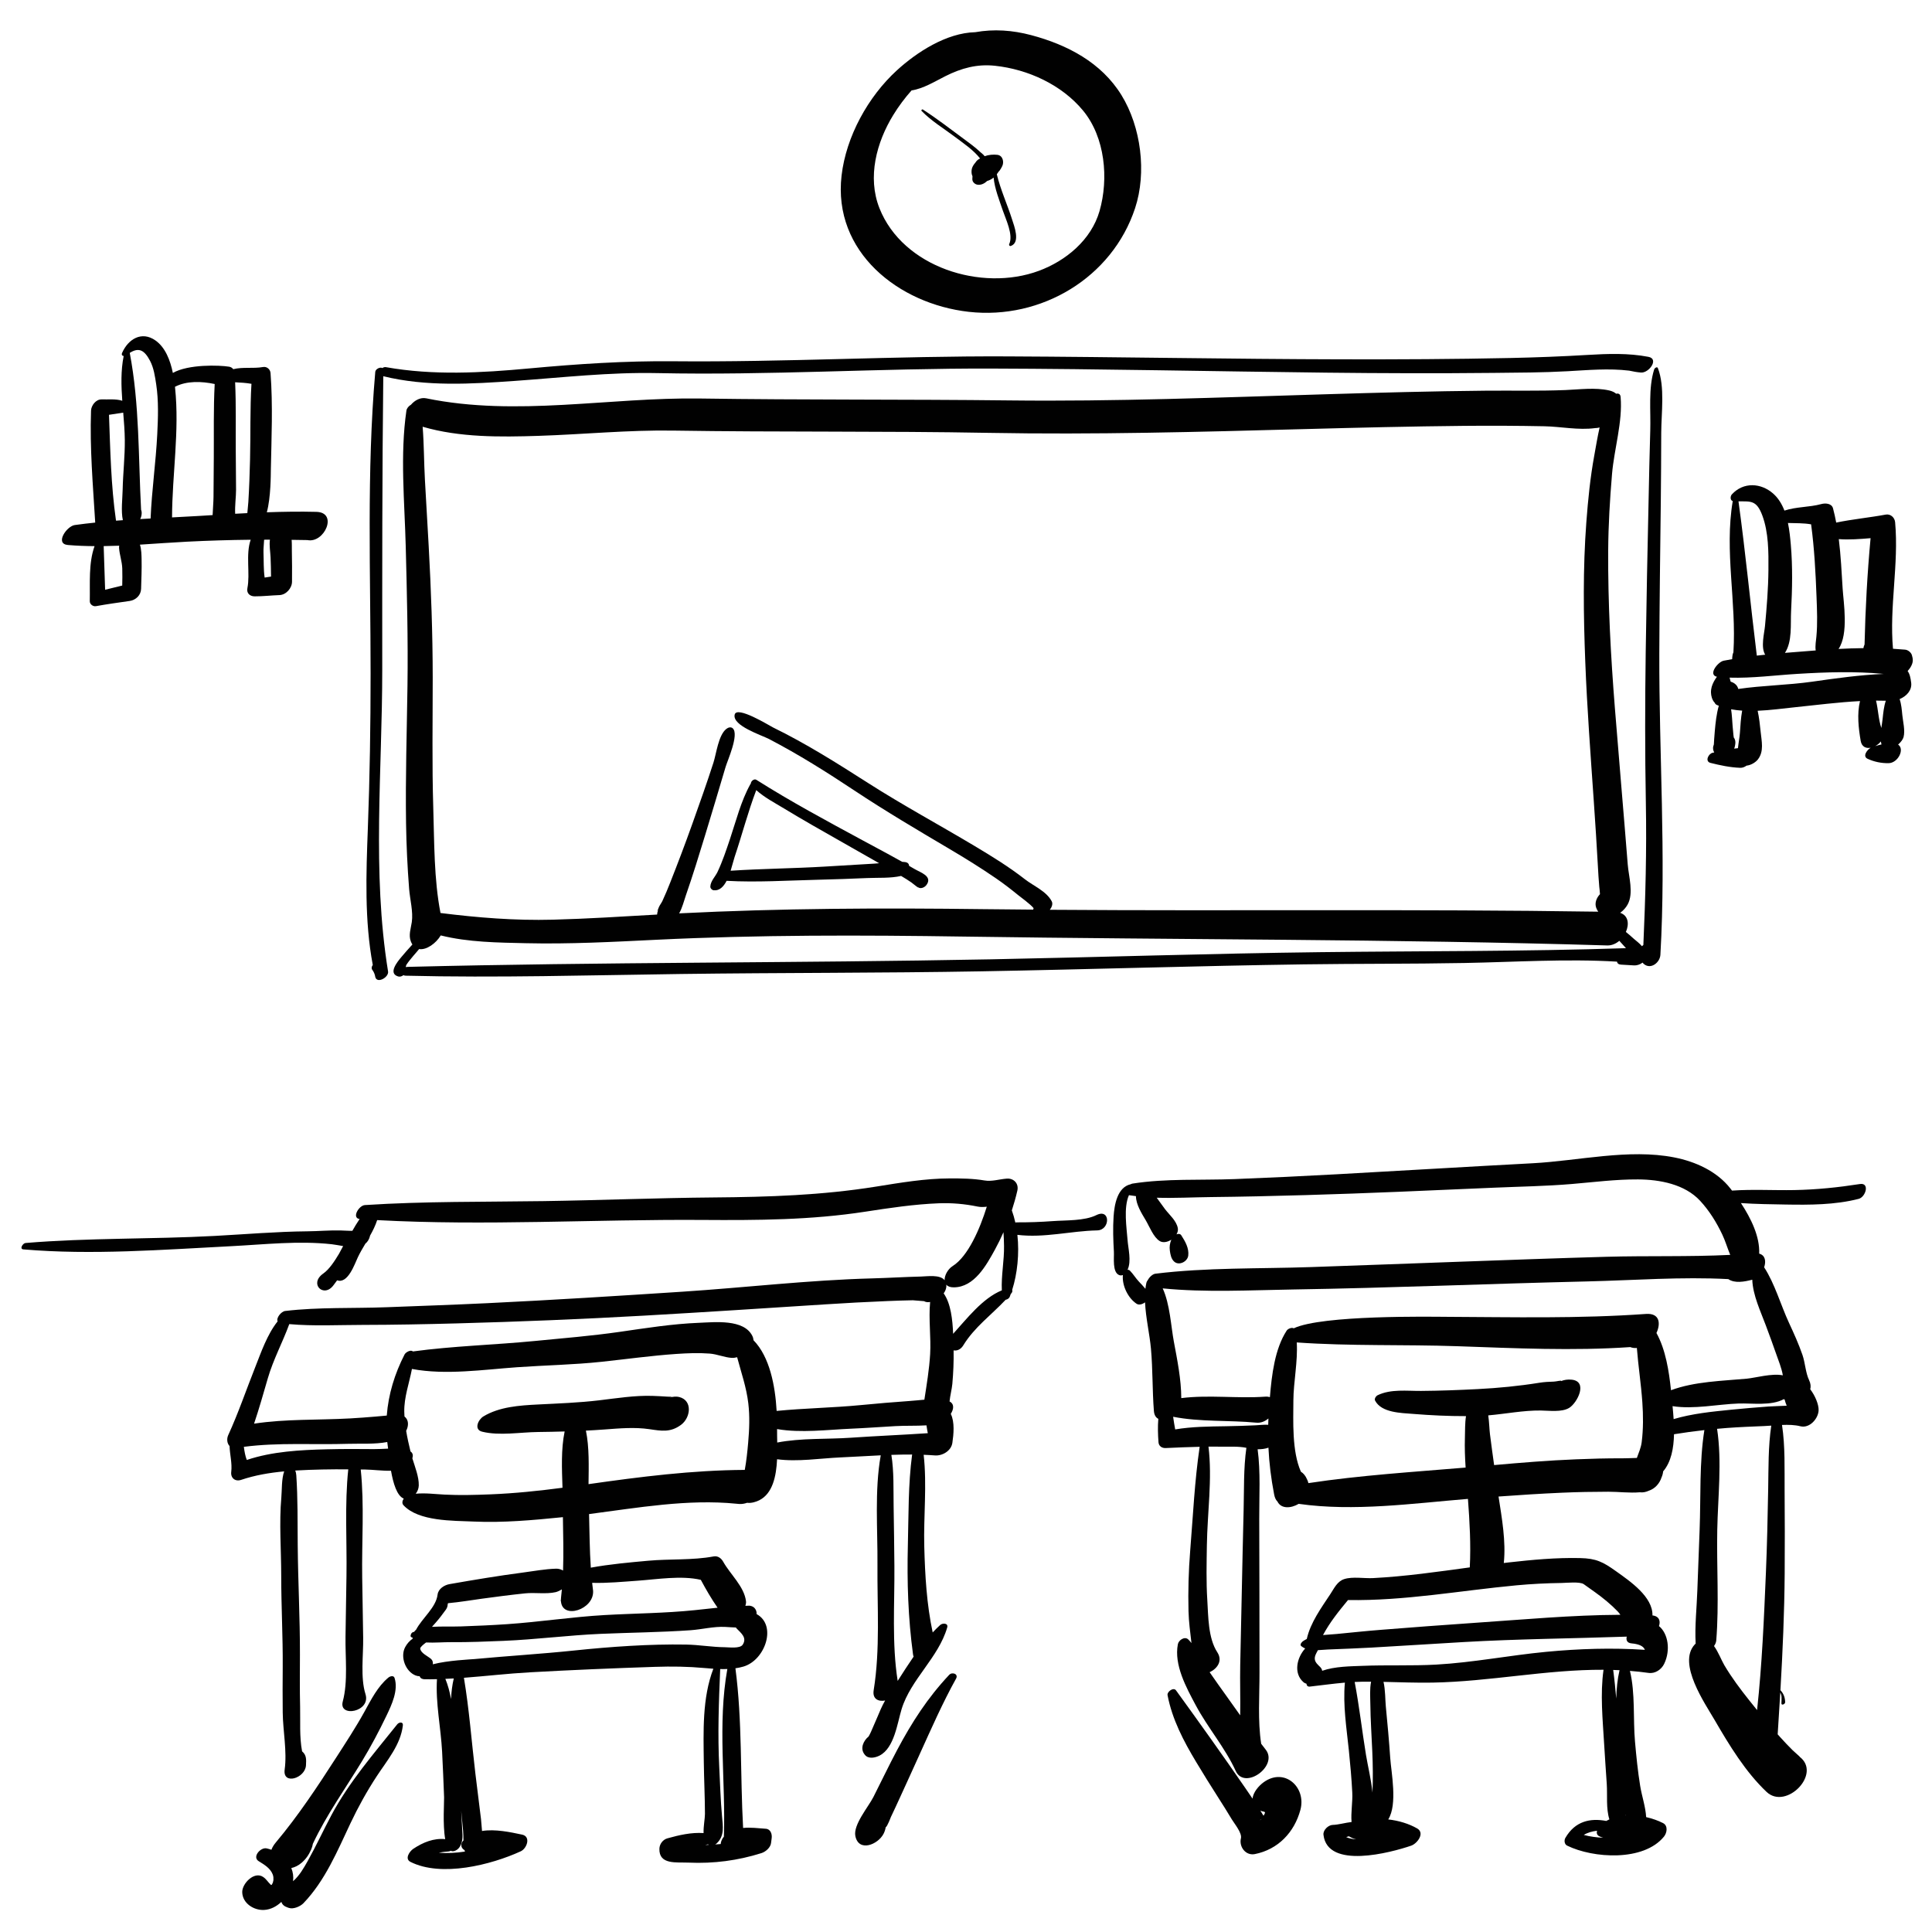 <?xml version="1.0" encoding="utf-8"?>
<!-- Generator: Adobe Illustrator 17.0.0, SVG Export Plug-In . SVG Version: 6.00 Build 0)  -->
<!DOCTYPE svg PUBLIC "-//W3C//DTD SVG 1.0//EN" "http://www.w3.org/TR/2001/REC-SVG-20010904/DTD/svg10.dtd">
<svg version="1.0" id="Layer_1" xmlns="http://www.w3.org/2000/svg" xmlns:xlink="http://www.w3.org/1999/xlink" x="0px" y="0px"
	 width="566.93px" height="566.93px" viewBox="0 0 566.93 566.93" enable-background="new 0 0 566.93 566.93" xml:space="preserve">
<path fill="#010101" d="M117.742,280.879c-1.117,1.339-3.955,4.758-0.897,5.655c0.522,0.153,1.084-0.031,1.541-0.384
	c0.158,0.092,0.361,0.153,0.629,0.159c26.912,0.658,53.854-0.141,80.766-0.5c29.424-0.393,58.852-0.26,88.273-0.784
	c31.516-0.562,63.021-1.595,94.539-2.042c15.697-0.222,31.396-0.11,47.092-0.4c14.838-0.274,29.94-1.284,44.803-0.398
	c0.082,0.475,0.426,0.827,1.173,0.876c1.299,0.084,2.594,0.168,3.893,0.229c0.787,0.038,1.733-0.27,2.442-0.824
	c0.126,0.164,0.269,0.32,0.449,0.464c2.023,1.614,4.654-0.498,4.783-2.748c1.684-29.393-0.412-58.997-0.316-88.427
	c0.049-14.824,0.258-29.646,0.436-44.469c0.082-6.772,0.102-13.545,0.127-20.318c0.021-5.81,1.127-13.441-0.973-18.928
	c-0.23-0.604-0.982-0.01-1.096,0.353c-1.76,5.571-0.965,12.176-1.152,17.965c-0.219,6.781-0.336,13.568-0.486,20.351
	c-0.332,14.842-0.635,29.686-0.846,44.53c-0.209,14.773-0.236,29.55,0.039,44.323c0.26,14.02-0.112,27.778-0.729,41.727
	c-0.148,0.112-0.287,0.236-0.419,0.367c-0.71-0.875-1.796-1.651-2.375-2.171c-0.732-0.657-1.51-1.364-2.335-2.012
	c1.008-2.258,0.757-4.796-1.671-5.614c0.893-0.651,1.673-1.498,2.189-2.444c1.826-3.351,0.311-8.116,0.023-11.757
	c-1.205-15.271-2.549-30.531-3.764-45.802c-1.225-15.405-2.059-30.833-1.969-46.291c0.043-7.506,0.496-14.976,1.123-22.453
	c0.611-7.278,3.15-15.359,2.523-22.609c-0.08-0.924-0.663-1.12-1.305-0.969c-0.502-0.432-1.183-0.767-2.075-0.966
	c-4.148-0.921-8.607-0.279-12.814-0.112c-7.826,0.312-15.699,0.119-23.531,0.19c-15.686,0.143-31.369,0.581-47.047,1.053
	c-30.863,0.928-61.688,2.157-92.572,1.799c-30.24-0.351-60.488-0.111-90.727-0.558c-26.799-0.396-53.895,5.393-80.434-0.061
	c-1.644-0.338-3.336,0.573-4.451,1.877c-0.679,0.395-1.243,1.042-1.346,1.756c-1.889,12.945-0.529,26.805-0.195,39.845
	c0.348,13.629,0.699,27.246,0.51,40.881c-0.188,13.463-0.619,26.919-0.418,40.385c0.098,6.412,0.404,12.818,0.902,19.213
	c0.238,3.049,1.23,6.7,0.787,9.736c-0.275,1.898-1.014,3.822-0.275,5.705c0.129,0.331,0.279,0.618,0.443,0.871
	c-0.107,0.126-0.188,0.22-0.218,0.254C119.752,278.539,118.727,279.696,117.742,280.879z M387.299,279.407
	c-32.184,0.39-64.355,1.472-96.537,2.098c-57.057,1.11-114.137,0.783-171.191,2.218c-0.142,0.004-0.276,0.037-0.407,0.083
	c-0.021-0.04-0.044-0.08-0.071-0.119c-0.001-0.011-0.005-0.036-0.009-0.099c0.01,0.146,0.068-0.321,0.16-0.466
	c0.615-0.946,1.359-1.813,2.078-2.681c0.465-0.563,1.097-1.228,1.664-1.944c2.185,0.352,4.982-1.713,6.345-4.006
	c8.095,2.033,16.903,2.1,25.07,2.287c12.721,0.292,25.445-0.385,38.145-1.008c30.111-1.476,60.32-1.388,90.459-0.936
	c62.865,0.943,125.779,0.704,188.621,2.598c1.329,0.04,2.553-0.508,3.548-1.359c0.598,0.662,1.202,1.318,1.796,1.98
	c0.051,0.057,0.103,0.12,0.154,0.181C447.215,279.226,417.216,279.044,387.299,279.407z M157.979,127.9
	c13.213-0.427,26.375-1.753,39.605-1.546c30.875,0.482,61.75,0.098,92.623,0.666c30.814,0.567,61.684-0.273,92.488-1.105
	c15.67-0.422,31.344-0.802,47.02-0.951c7.818-0.074,15.633-0.037,23.449,0.118c4.895,0.098,9.998,1.2,14.871,0.542
	c0.457-0.001,0.912-0.068,1.36-0.188c-0.629,2.744-1.076,5.54-1.559,8.177c-1.191,6.497-1.842,13.052-2.338,19.633
	c-1.027,13.629-0.844,27.32-0.313,40.966c0.531,13.671,1.563,27.318,2.504,40.965c0.434,6.29,0.844,12.582,1.191,18.878
	c0.113,2.06,0.227,4.104,0.412,6.16c0.062,0.682,0.191,1.45,0.203,2.176c-1.037,1.107-1.607,2.605-1.104,3.99
	c0.163,0.448,0.368,0.815,0.59,1.146c-53.633-0.819-107.282-0.165-160.92-0.559c0.548-0.707,0.973-1.698,0.562-2.483
	c-1.557-2.974-5.316-4.483-7.877-6.479c-4.633-3.611-9.666-6.715-14.701-9.725c-10.43-6.233-21.107-11.99-31.352-18.539
	c-9.129-5.836-18.174-11.554-27.916-16.313c-0.939-0.458-10.589-6.46-11.197-3.717c-0.723,3.264,7.898,6.007,10.096,7.152
	c8.672,4.522,16.85,9.668,24.998,15.076c9.141,6.066,18.559,11.633,28.002,17.209c4.604,2.719,9.141,5.539,13.551,8.563
	c2.252,1.545,4.416,3.217,6.533,4.941c0.579,0.472,3.605,2.668,4.541,3.83c-0.055,0.147-0.1,0.295-0.121,0.438
	c-4.831-0.042-9.662-0.075-14.492-0.137c-29.784-0.383-59.639-0.267-89.395,1.235c0.923-1.628,1.411-3.668,1.971-5.28
	c2.035-5.854,3.859-11.78,5.664-17.708c2.021-6.635,4.014-13.277,5.977-19.931c0.59-1.998,3.994-9.47,2.158-11.341
	c-0.566-0.577-1.414-0.284-1.957,0.158c-2.313,1.878-2.896,7.227-3.758,9.896c-1.951,6.052-4.086,12.046-6.223,18.034
	c-2.045,5.734-4.203,11.433-6.441,17.094c-0.73,1.846-1.479,3.678-2.322,5.475c-0.271,0.577-0.768,1.18-1.039,1.826
	c-0.57,1.362-0.483,1.261-0.175,0.79c-0.193,0.432-0.308,0.891-0.333,1.339c-10.181,0.575-20.36,1.239-30.554,1.504
	c-11.179,0.291-21.988-0.587-33-1.963c-1.926-9.834-1.815-20.913-2.119-30.785c-0.393-12.748-0.162-25.51-0.166-38.262
	c-0.006-12.909-0.475-25.804-1.184-38.692c-0.354-6.455-0.74-12.907-1.102-19.361c-0.288-5.143-0.258-10.41-0.669-15.589
	C134.898,128.399,146.782,128.261,157.979,127.9z"/>
<path fill="#010101" d="M109.388,283.162c-0.312,0.428-0.444,0.928-0.205,1.343c0.379,0.493,0.652,1.031,0.817,1.613
	c0.046,0.201,0.085,0.405,0.132,0.606c0.549,2.027,4.018,0.033,3.742-1.655c-4.744-29.204-1.697-59.018-1.707-88.508
	c-0.011-28.728-0.033-57.437,0.306-86.163c12.533,3.105,25.873,2.28,38.628,1.375c13.943-0.986,27.77-2.586,41.771-2.288
	c32.645,0.693,65.291-1.431,97.939-1.333c32.785,0.098,65.564,0.832,98.348,1.202c16.393,0.186,32.789,0.237,49.182,0.069
	c7.205-0.073,14.426-0.086,21.621-0.486c6.009-0.334,12.093-0.892,18.079-0.177c1.157,0.249,2.285,0.468,3.488,0.559
	c0.003,0.001,0.007,0.001,0.011,0.002c0,0,0,0,0-0.001c2.342,0.174,5.373-3.999,2.174-4.611c-5.9-1.129-11.879-0.913-17.846-0.558
	c-7.557,0.45-15.086,0.739-22.656,0.901c-16.422,0.351-32.852,0.423-49.277,0.39c-32.805-0.065-65.604-0.712-98.406-0.86
	c-32.674-0.148-65.316,1.734-97.984,1.428c-14.209-0.133-28.156,0.798-42.301,2.107c-14.037,1.3-28.061,2.099-42.016-0.38
	c-0.353-0.062-0.719,0.055-1.038,0.267c-0.617-0.394-1.999,0.277-2.071,1.108c-2.557,29.385-1.367,59.086-1.371,88.546
	c0,15.194-0.236,30.372-0.811,45.555C107.442,256.279,106.936,270.164,109.388,283.162z"/>
<path fill="#010101" d="M19.922,159.926c2.588,0.226,5.201,0.317,7.827,0.336c-1.811,5.043-1.291,10.904-1.403,16.151
	c-0.02,0.907,0.947,1.619,1.813,1.461c3.297-0.604,6.584-1.047,9.898-1.526c1.805-0.261,3.291-1.689,3.346-3.556
	c0.082-2.9,0.211-5.804,0.145-8.706c-0.026-1.159-0.043-2.865-0.486-4.263c4.637-0.286,9.26-0.639,13.809-0.87
	c6.248-0.317,12.469-0.501,18.691-0.57c-1.523,4.285-0.111,10.012-0.964,14.184c-0.307,1.496,0.703,2.422,2.129,2.426
	c2.424,0.008,4.85-0.283,7.27-0.369c1.965-0.07,3.678-2.021,3.691-3.923c0.021-3.054,0.027-6.108-0.045-9.162
	c-0.02-0.859,0.034-2.01-0.066-3.127c1.543,0.021,3.085,0.036,4.632,0.07c4.995,1.014,9.068-8.118,2.642-8.281
	c-4.838-0.123-9.696-0.048-14.554,0.126c1.205-4.418,1.156-11.236,1.177-12.287c0.186-9.438,0.621-19.152-0.088-28.575
	c-0.082-1.087-1.064-1.966-2.189-1.766c-2.926,0.52-5.898-0.073-8.752,0.634c-0.28-0.373-0.688-0.642-1.191-0.725
	c-2.86-0.471-11.977-0.77-16.53,1.827c-0.761-3.693-2.195-7.491-5.126-9.546c-4.012-2.811-7.965-0.42-9.76,3.647
	c-0.257,0.584,0.042,0.892,0.454,0.937c-0.856,4.257-0.732,8.691-0.41,13.125c-1.902-0.6-4.021-0.335-6.056-0.397
	c-1.686-0.051-3.061,1.787-3.113,3.311c-0.388,11,0.567,21.888,1.227,32.835c-2.014,0.211-4.022,0.441-6.014,0.724
	C19.563,154.405,16.014,159.585,19.922,159.926z M35.877,166.781c0.064,1.682,0.02,3.364-0.009,5.046
	c-1.669,0.427-3.345,0.834-5.022,1.23c-0.151-4.271-0.281-8.538-0.422-12.806c1.519-0.02,3.039-0.059,4.562-0.12
	c-0.042,0.217-0.063,0.438-0.048,0.664C35.077,162.801,35.798,164.697,35.877,166.781z M79.208,158.366
	c-0.238,1.688,0.114,3.529,0.188,5.175c0.083,1.881,0.116,3.765,0.137,5.649c-0.625,0.101-1.249,0.204-1.874,0.295
	c-0.357-2.409-0.24-5.021-0.34-7.392c-0.049-1.147,0.141-2.457,0.186-3.721C78.073,158.37,78.641,158.366,79.208,158.366z
	 M69.01,150.76c-0.125-2.337,0.271-5.097,0.257-7.037c-0.027-3.817-0.055-7.635-0.084-11.451
	c-0.048-6.677,0.117-13.415-0.186-20.095c1.607,0.078,3.205,0.173,4.79,0.448c-0.439,7.341-0.224,14.785-0.411,22.128
	c-0.105,4.177-0.242,8.354-0.5,12.523c-0.068,1.099-0.221,2.197-0.299,3.295C71.388,150.631,70.199,150.694,69.01,150.76z
	 M62.999,112.687c-0.383,7.194-0.209,14.454-0.263,21.652c-0.027,3.835-0.057,7.67-0.084,11.506
	c-0.012,1.629-0.195,3.471-0.262,5.305c-1.336,0.082-2.671,0.166-4.004,0.248c-2.618,0.161-5.256,0.297-7.9,0.43
	c0.038-12.687,2.211-25.29,0.894-37.991c-0.011-0.108-0.025-0.222-0.037-0.332C54.76,111.703,59.192,111.875,62.999,112.687z
	 M44.037,105.892c1.1,2.099,1.451,4.601,1.801,6.907c0.729,4.808,0.545,9.766,0.307,14.603c-0.408,8.263-1.612,16.482-1.955,24.748
	c-1.016,0.053-2.031,0.11-3.047,0.168c0.245-0.484,0.392-1.019,0.424-1.55c0.031-0.49-0.033-0.846-0.167-1.174
	c-0.804-15.217-0.441-30.998-3.327-46.041C40.733,101.867,42.362,102.7,44.037,105.892z M36.157,121.083
	c0.225,2.71,0.441,5.402,0.466,8.033c0.045,4.855-0.527,9.727-0.631,14.582c-0.053,2.608-0.527,6.291,0.061,8.942
	c-0.659,0.046-1.317,0.1-1.976,0.151c-0.018-0.042-0.033-0.085-0.052-0.128c-1.46-10.215-1.662-20.635-2.041-30.941
	C33.376,121.509,34.764,121.282,36.157,121.083z"/>
<path fill="#010101" d="M302.615,10.316c-5.512-1.469-10.977-1.838-16.426-0.87c-8.471,0.191-17.205,5.89-23.005,11.195
	c-8.479,7.752-14.902,19.443-16.232,30.878c-2.607,22.435,16.754,37.67,37.322,39.984c21.264,2.392,42.076-9.995,48.811-30.42
	c3.451-10.468,1.748-23.82-3.994-33.155C323.196,18.345,313.207,13.138,302.615,10.316z M322.651,61.928
	c-2.43,8.464-9.857,14.606-17.842,17.557c-16.779,6.201-39.885-1.054-46.742-18.389c-3.604-9.109-0.867-19.34,4.066-27.367
	c1.572-2.56,3.368-4.962,5.353-7.196c3.491-0.532,6.819-2.621,9.921-4.18c4.67-2.348,9.277-3.617,14.529-3.058
	c9.721,1.034,19.623,5.578,25.877,13.153C324.301,40.304,325.377,52.434,322.651,61.928z"/>
<path fill="#010101" d="M292.507,51.134c0.187-0.237,0.358-0.49,0.522-0.753c0.114-0.112,0.228-0.233,0.348-0.39
	c0.25-0.33,0.459-0.757,0.666-1.13c0.688-1.244,0.254-3.242-1.375-3.429c-1.233-0.141-2.548-0.025-3.737,0.405
	c-0.281-0.441-0.788-0.769-1.232-1.187c-1.57-1.477-3.348-2.755-5.078-4.033c-3.887-2.874-7.764-5.865-11.826-8.488
	c-0.199-0.128-0.557,0.221-0.379,0.406c2.791,2.908,6.475,5.126,9.68,7.541c2.465,1.857,5.541,3.909,7.502,6.424
	c-0.022,0.014-0.046,0.025-0.067,0.04c-0.553,0.256-0.991,0.655-1.3,1.161c-0.546,0.617-1.023,1.365-1.109,2.141
	c-0.075,0.663-0.035,1.321,0.243,1.863c-0.015,0.276-0.027,0.552-0.038,0.825c-0.033,0.833,0.686,1.517,1.455,1.659
	c0.93,0.172,1.941-0.238,2.621-0.86c0.063-0.057,0.179-0.149,0.288-0.234c0.127-0.036,0.254-0.071,0.378-0.118
	c0.575-0.22,1.064-0.519,1.498-0.874c0.332,3.324,1.659,6.584,2.713,9.71c0.852,2.525,3.113,7.105,1.877,9.785
	c-0.162,0.353,0.109,0.707,0.496,0.565c2.857-1.042,0.924-5.911,0.332-7.776C295.576,59.947,293.593,55.67,292.507,51.134z
	 M291.787,49.299c-0.004,0.016-0.011,0.03-0.015,0.045c0-0.001,0-0.001,0-0.002C291.776,49.327,291.783,49.314,291.787,49.299z"/>
<path fill="#010101" d="M556.108,153.233c-0.125-1.361-1.328-2.495-2.764-2.229c-4.79,0.886-9.751,1.354-14.525,2.343
	c-0.268-1.413-0.565-2.816-0.936-4.187c-0.4-1.477-2.25-1.566-3.424-1.249c-3.614,0.978-7.301,0.754-10.835,1.92
	c-0.742-1.925-1.793-3.671-3.323-5.014c-3.553-3.116-8.701-3.459-12.111,0.269c-0.467,0.509-0.536,1.74,0.27,1.951
	c-2.486,14.695,1.126,29.589,0.195,44.381c-0.125,0.27-0.216,0.549-0.257,0.832c-0.063,0.427-0.101,0.803-0.112,1.176
	c-0.835,0.145-1.67,0.29-2.497,0.456c-1.707,0.342-4.658,4.125-1.979,4.706c-0.317,0.458-0.634,0.911-0.892,1.41
	c-0.506,0.982-0.881,1.965-0.844,3.281c0.027,0.916,0.346,2.088,0.973,2.803c0.031,0.036,0.07,0.057,0.104,0.091
	c0.102,0.298,0.322,0.555,0.717,0.726c0.164,0.071,0.335,0.128,0.501,0.194c-0.682,2.397-0.96,4.975-1.173,7.41
	c-0.074,0.832-0.141,1.664-0.197,2.498c-0.027,0.401-0.047,0.804-0.066,1.206c-0.004,0.1-0.013,0.186-0.023,0.259
	c0.039-0.084,0.086-0.179,0.156-0.295c-0.064,0.107-0.113,0.215-0.161,0.323c-0.042,0.268-0.107,0.343-0.092,0.243
	c-0.248,0.742-0.136,1.47,0.215,2.057c-0.158,0.035-0.318,0.069-0.476,0.103c-1.248,0.272-2.322,2.537-0.635,2.963
	c2.879,0.727,5.727,1.33,8.707,1.447c0.695,0.028,1.335-0.229,1.883-0.636c1.279-0.111,2.691-0.977,3.359-1.854
	c1.809-2.373,1.061-5.305,0.783-8.073c-0.203-2.034-0.436-4.136-0.878-6.173c3.723-0.153,7.458-0.674,10.798-1.019
	c6.4-0.66,12.805-1.493,19.232-1.823c-0.918,3.755-0.426,8.049,0.204,11.673c0.307,1.772,1.579,2.27,2.931,2.02
	c-1.046,0.597-2.484,2.516-0.894,3.246c1.924,0.883,4.029,1.322,6.164,1.281c2.763-0.054,4.785-4.134,2.78-5.456
	c0.799-0.698,1.423-1.53,1.601-2.213c0.506-1.944-0.172-4.469-0.367-6.438c-0.143-1.436-0.273-3.188-0.79-4.696
	c1.981-0.823,3.68-2.568,3.39-4.81c-0.174-1.346-0.394-2.542-1.04-3.422c0.901-0.978,1.522-2.148,1.514-3.183
	c-0.004-0.519-0.123-1.012-0.273-1.508c-0.242-0.796-1.152-1.51-1.977-1.586c-1.187-0.11-2.373-0.195-3.56-0.264
	C554.375,178.012,557.231,165.569,556.108,153.233z M548.906,157.924c-0.959,10.361-1.53,20.799-1.767,31.202
	c-0.17,0.333-0.281,0.69-0.33,1.064c-2.433,0.026-4.866,0.107-7.299,0.235c3.009-4.43,1.45-13.649,1.2-17.691
	c-0.294-4.74-0.529-9.683-1.13-14.532C542.633,158.436,545.851,158.177,548.906,157.924z M531.456,153.863
	c0.952,7.053,1.324,14.231,1.593,21.327c0.146,3.848,0.316,7.785-0.043,11.627c-0.103,1.096-0.411,2.749-0.199,4.052
	c-0.184,0.014-0.369,0.027-0.553,0.041c-2.802,0.224-5.638,0.435-8.48,0.672c2.205-3.348,1.603-8.358,1.806-12.221
	c0.346-6.523,0.484-13.064-0.084-19.579c-0.174-1.99-0.394-4.178-0.836-6.317C526.936,153.554,529.225,153.459,531.456,153.863z
	 M517.147,151.284c1.84,4.974,1.826,10.706,1.783,15.932c-0.043,5.507-0.5,11.011-1.008,16.49c-0.197,2.14-1.305,6.23,0.064,8.412
	c-0.822,0.085-1.645,0.171-2.465,0.267c-1.866-15.069-3.3-30.219-5.375-45.262C513.751,147.145,515.455,146.721,517.147,151.284z
	 M511.223,208.531c-0.388,2.15-0.517,4.355-0.659,6.528c-0.082,1.237-0.411,2.886-0.578,4.484c-0.37,0.04-0.738,0.085-1.106,0.136
	c0.004-0.011,0.013-0.021,0.017-0.032c0.115-0.324,0.24-0.747,0.285-1.171c0.136-0.744,0.039-1.487-0.423-2.053
	c-0.037-0.272-0.071-0.545-0.104-0.818c-0.1-0.874-0.17-1.751-0.24-2.628c-0.119-1.485-0.18-3.209-0.439-4.846
	C509.033,208.331,510.121,208.456,511.223,208.531z M510.082,202.171c-0.076-0.295-0.186-0.588-0.371-0.87
	c-0.392-0.593-1.118-1.074-1.827-1.26c-0.021-0.026-0.039-0.047-0.05-0.058c-0.148-0.397-0.161-0.765-0.316-1.134
	c6.638,0.198,13.427-0.715,20-1.111c8.396-0.507,16.85-0.791,25.232,0.017c-7.05,0.301-14.024,1.289-21.027,2.286
	C524.649,201.05,517.203,201.131,510.082,202.171z M553.377,205.629c-0.585,1.72-0.756,3.632-0.947,5.385
	c-0.086,0.784-0.236,1.679-0.365,2.602c-0.858-2.502-0.916-5.429-1.563-8.026C551.459,205.584,552.418,205.602,553.377,205.629z
	 M551.917,217.573c0.041,0.278,0.096,0.547,0.173,0.802c0.008,0.027,0.021,0.046,0.03,0.072c-0.632,0.137-1.249,0.31-1.854,0.499
	C550.903,218.607,551.484,218.132,551.917,217.573z"/>
<path fill="#010101" d="M502.907,218.467c-0.06,0.129-0.09,0.222-0.097,0.271c0.027-0.081,0.056-0.162,0.092-0.243
	C502.904,218.485,502.906,218.478,502.907,218.467z"/>
<path fill="#010101" d="M197.284,409.821C197.453,409.796,197.446,409.778,197.284,409.821L197.284,409.821z"/>
<path fill="#010101" d="M70.766,434.254c4.063-1.375,8.323-2.088,12.623-2.49c-0.8,2.279-0.637,5.431-0.833,7.625
	c-0.67,7.518-0.033,15.462-0.035,23.022c-0.002,8.9,0.502,17.786,0.441,26.695c-0.031,4.482-0.057,8.965,0,13.448
	c0.068,5.39,1.303,11.381,0.571,16.706c0,0.002-0.001,0.005-0.002,0.007c0,0,0.001,0,0.001,0c0,0,0,0,0,0
	c-0.641,4.646,6.053,2.556,6.256-1.265c0.093-1.707,0.169-2.968-1.143-4.089c-0.809-4.194-0.482-9.043-0.579-12.996
	c-0.123-5.114-0.066-10.233-0.053-15.35c0.029-10.729-0.563-21.437-0.65-32.165c-0.057-6.767,0.035-13.764-0.416-20.498
	c-0.035-0.533-0.148-0.995-0.304-1.39c2.675-0.163,5.35-0.244,7.989-0.305c2.521-0.058,5.042-0.059,7.563-0.042
	c-1.084,10.254-0.362,21.028-0.526,31.278c-0.094,5.942-0.189,11.884-0.283,17.826c-0.096,6.048,0.768,13.149-0.805,19.019
	c-1.285,4.807,8.311,3.073,6.67-2.148c-1.539-4.906-0.6-11.455-0.682-16.565c-0.096-5.88-0.189-11.759-0.285-17.639
	c-0.166-10.334,0.667-21.359-0.432-31.732c0.434,0.006,0.869,0.007,1.303,0.014c2.366,0.038,5.054,0.422,7.582,0.358
	c0.64,3.643,1.733,7.385,3.742,8.17c-0.427,0.63-0.594,1.398-0.068,1.961c4.453,4.769,14.549,4.506,20.57,4.776
	c8.707,0.391,17.451-0.408,26.107-1.28c0.031-0.003,0.062-0.007,0.093-0.01c0.074,5.196,0.226,10.455,0.046,15.661
	c-0.62-0.357-1.338-0.562-2.036-0.542c-3.256,0.092-6.508,0.713-9.732,1.135c-7.211,0.943-14.396,2.146-21.559,3.4
	c-1.508,0.265-3.291,1.376-3.494,3.066c-0.459,3.813-4.459,6.807-6.331,10.336c-0.226,0.172-0.412,0.383-0.56,0.618
	c-0.017,0.001-0.033,0.002-0.05,0.003c-0.497,0.03-0.812,0.418-0.914,0.808c-0.141,0.378-0.075,0.75,0.336,0.795
	c0.033,0.008,0.067,0.012,0.104,0.015c0.008,0.001,0.017,0.001,0.025,0.002c0.014,0.121,0.044,0.237,0.093,0.346
	c-0.914,0.637-1.663,1.47-2.209,2.487c-1.531,2.848,0.078,7.163,3.063,8.328c0.396,0.155,0.791,0.22,1.18,0.224
	c0.005,0.015,0.011,0.031,0.017,0.046c0.242,0.663,0.879,0.834,1.508,0.842c1.182,0.015,2.369,0.002,3.559-0.026
	c-0.444,6.956,1.141,14.263,1.504,21.24c0.232,4.477,0.412,8.952,0.586,13.432c0.049,1.257-0.447,7.999,0.326,12.267
	c-3.352-0.34-6.482,0.918-9.379,2.848c-1.049,0.697-2.604,2.925-0.82,3.824c9.064,4.571,23.674,0.89,32.369-3.104
	c1.799-0.825,3.051-4.327,0.402-4.891c-3.437-0.73-7.928-1.696-11.768-1.071c-0.14-1.176-0.163-2.407-0.293-3.44
	c-0.568-4.462-1.119-8.926-1.654-13.392c-1.11-9.303-1.812-18.887-3.366-28.123c6.432-0.486,12.897-1.243,19.235-1.598
	c12.27-0.689,24.5-1.201,36.783-1.608c5.02-0.166,9.676-0.104,14.666,0.348c0.83,0.075,1.669,0.147,2.511,0.204
	c-3.299,8.591-2.909,18.485-2.8,27.534c0.061,5.018,0.326,10.034,0.334,15.053c0.002,1.392-0.467,3.663-0.404,5.634
	c-3.565-0.25-7.206,0.59-10.62,1.549c-1.336,0.375-2.297,1.672-2.342,3.027c-0.154,4.793,4.988,3.935,8.602,4.096
	c7.32,0.325,14.369-0.59,21.344-2.791c1.227-0.387,2.682-1.63,2.822-3c0.047-0.451,0.109-0.9,0.174-1.349
	c0.174-1.168-0.279-2.691-1.707-2.797c-2.246-0.166-4.526-0.449-6.672-0.235c-0.864-15.584-0.214-31.386-2.256-46.856
	c0.795-0.117,1.585-0.273,2.362-0.503c6.396-1.889,9.9-12.109,3.85-15.402c0.041-0.609-0.11-1.204-0.546-1.707
	c-0.012-0.013-0.021-0.024-0.033-0.037c-0.509-0.588-1.4-0.814-2.188-0.7c-0.179,0.003-0.356,0.01-0.535,0.015
	c0.164-0.454,0.246-0.91,0.194-1.342c-0.518-4.312-4.613-7.884-6.676-11.569c-0.57-1.02-1.555-1.817-2.826-1.578
	c-6.154,1.16-12.885,0.689-19.164,1.262c-5.625,0.513-11.307,1.012-16.873,2.036c-0.348-5.22-0.381-10.496-0.514-15.724
	c14.288-1.859,29.01-4.466,43.222-3.038c0.28,0.036,0.567,0.065,0.867,0.08c0.79,0.039,1.561-0.094,2.289-0.354
	c1.218,0.177,2.651-0.278,3.577-0.745c3.931-1.987,4.979-7.055,5.217-12.034c6.004,0.813,12.759-0.277,18.44-0.528
	c3.975-0.175,7.976-0.434,11.98-0.622c-1.847,10.353-0.878,21.707-0.963,32.122c-0.098,12.13,0.834,24.819-1.109,36.804
	c-0.423,2.611,1.416,3.399,3.353,3.023c-0.927,1.635-1.633,3.313-2.376,5.105c-0.563,1.354-1.145,2.698-1.748,4.034
	c-0.213,0.479-0.449,0.945-0.711,1.399c-0.003,0.004-0.004,0.005-0.006,0.009c-1.581,1.31-2.516,3.53-1.234,5.211
	c0.039,0.051,0.078,0.102,0.117,0.152c1.037,1.36,3.1,0.881,4.357,0.233c4.303-2.216,5.176-9.458,6.438-13.601
	c2.662-8.732,10.82-15.102,13.383-23.966c0.388-1.337-1.37-1.361-2.06-0.732c-0.761,0.694-1.491,1.425-2.198,2.182
	c-1.766-8.27-2.248-16.751-2.47-25.201c-0.235-8.837,0.824-18.094-0.18-26.929c1.108,0.042,2.214,0.1,3.319,0.184
	c2.182,0.165,4.756-1.332,5.104-3.679c0.368-2.5,0.732-6.115-0.465-8.514c0.883-1.393,1.08-2.891-0.356-3.646
	c0.156-1.714,0.677-3.616,0.813-5.148c0.291-3.271,0.434-6.556,0.371-9.84c0.943,0.18,2.069-0.209,2.838-1.467
	c3.261-5.343,8.27-8.937,12.44-13.385c0.487-0.067,1.014-0.42,1.192-0.862c0.108-0.269,0.203-0.558,0.305-0.837
	c0.065-0.078,0.136-0.149,0.201-0.228c0.275-0.337,0.321-0.692,0.218-0.976c1.502-4.723,2.131-10.593,1.523-16.144
	c7.937,0.966,15.553-1.142,23.427-1.307c3.854-0.08,3.939-6.559-0.252-4.485c-3.512,1.735-8.932,1.473-12.76,1.756
	c-3.531,0.262-7.113,0.386-10.654,0.368c-0.12-0.001-0.241,0.021-0.361,0.053c-0.271-1.23-0.612-2.422-1.028-3.564
	c0.629-1.929,1.179-3.872,1.62-5.806c0.467-2.054-1.033-3.661-3.086-3.517c-2.174,0.152-4.383,0.914-6.555,0.542
	c-3.348-0.573-6.83-0.611-10.217-0.602c-7.236,0.021-14.469,1.26-21.594,2.402c-15.918,2.552-31.527,3.05-47.633,3.184
	c-16.662,0.138-33.314,0.828-49.977,1.075c-17.453,0.259-34.98,0.032-52.405,1.161c-1.783,0.118-3.93,3.787-1.543,4.095
	c-0.762,1.115-1.459,2.279-2.128,3.463c-1.219,0.019-2.464-0.093-3.614-0.116c-3.193-0.064-6.383,0.228-9.576,0.258
	c-9.105,0.088-18.174,0.869-27.264,1.357c-18.432,0.99-37.072,0.539-55.449,2.073c-0.809,0.067-1.854,1.77-0.644,1.874
	c20.088,1.721,40.977,0.087,61.08-0.943c9.74-0.499,19.707-1.648,29.445-0.563c0.946,0.105,2.105,0.342,3.316,0.535
	c-0.427,0.756-0.834,1.515-1.221,2.275c-1.302,2.17-2.843,4.545-4.618,5.79c-4.277,3,0.146,7.288,3.006,3.426
	c0.345-0.466,0.707-0.952,1.074-1.447c3.161,1.147,5.18-4.877,6.082-6.775c0.63-1.329,1.41-2.649,2.203-3.98
	c0.594-0.479,1.058-1.158,1.322-2.119c0.017-0.062,0.016-0.121,0.026-0.183c0.845-1.497,1.609-3.023,2.111-4.607
	c31.78,1.722,63.681-0.263,95.473-0.049c16.1,0.107,31.791,0.041,47.732-2.417c7.182-1.106,14.359-2.188,21.629-2.47
	c3.844-0.148,7.605,0.192,11.367,0.964c0.854,0.175,1.766,0.145,2.691,0.04c-2.027,6.527-5.482,14.554-10.027,17.424
	c-1.365,0.862-2.407,2.689-2.352,4.147c-1.366-1.732-5.123-1.121-6.91-1.079c-4.797,0.111-9.588,0.417-14.385,0.544
	c-18.568,0.491-37.232,2.703-55.773,3.914c-19.023,1.242-38.051,2.442-57.092,3.358c-9.859,0.474-19.721,0.813-29.584,1.189
	c-9.854,0.377-19.977-0.055-29.766,1.101c-1.163,0.136-2.695,2.048-2.213,3.042c-3.089,3.869-4.892,9.21-6.611,13.543
	c-2.625,6.613-4.918,13.379-7.885,19.85c-0.495,1.078-0.349,2.432,0.389,3.198c0.083,2.542,0.805,5.1,0.494,7.582
	C67.633,433.695,69.006,434.849,70.766,434.254z M128.755,543.651c0.906-0.165,1.848-0.28,2.858-0.355
	c0.225-0.016,0.452-0.093,0.67-0.205c0.315,0.157,0.675,0.189,1.09,0.056c1.91-0.61,2.418-3,2.338-4.73
	c-0.109-2.344-0.247-4.687-0.373-7.03c0.185,1.946,0.37,3.892,0.555,5.838c0.09,0.945,0.085,1.892,0.111,2.837
	c-0.052,0.059-0.111,0.107-0.162,0.167c-0.672,0.804-0.635,1.835,0.17,2.476c0.096,0.077,0.192,0.126,0.288,0.191
	c0.003,0.015,0.005,0.031,0.009,0.046c0.033,0.143,0.079,0.27,0.132,0.386C133.802,543.731,131.179,543.879,128.755,543.651z
	 M132.356,498.568c-0.379-2.071-0.904-4.071-1.669-5.922c0.822-0.036,1.645-0.073,2.469-0.122
	C132.695,494.478,132.446,496.501,132.356,498.568z M207.98,541.351c-0.347,0.016-0.692,0.031-1.037,0.045
	c0.275-0.061,0.55-0.128,0.825-0.193C207.838,541.253,207.903,541.307,207.98,541.351z M212.418,538.948
	c-0.481,0.548-0.894,1.403-0.936,2.17c-0.542,0.047-1.083,0.091-1.624,0.126c0.184-0.102,0.352-0.223,0.493-0.357
	c2.291-2.187,1.787-4.961,1.521-7.886c-0.434-4.747-0.564-9.544-0.807-14.304c-0.495-9.696-0.143-19.26,0.273-28.926
	c0.699,0.019,1.397,0.013,2.093-0.014C210.526,505.929,212.966,522.594,212.418,538.948z M217.932,482.629
	c-0.793,1.201-4.059,0.744-5.238,0.735c-3.789-0.031-7.547-0.714-11.334-0.778c-10.756-0.186-22.133,0.621-32.836,1.738
	c-9.768,1.02-19.576,1.601-29.354,2.518c-1.095,0.102-7.72,0.37-12.162,1.53c0.077-0.587-0.049-1.154-0.522-1.572
	c-0.924-0.815-3.035-1.69-3.176-3.043c-0.041-0.392,0.958-1.235,1.721-1.786c2.459,0.128,5.094-0.112,7.373-0.093
	c5.105,0.042,10.225-0.171,15.324-0.382c9.527-0.393,18.984-1.642,28.5-2.054c8.781-0.379,17.582-0.453,26.352-1.061
	c3.396-0.236,6.828-1.15,10.229-0.975c1.053,0.054,2.091,0.148,3.125,0.17c0.066,0.095,0.129,0.19,0.216,0.281
	C217.448,479.208,219.295,480.568,217.932,482.629z M187.117,463.846c5.691-0.399,12.787-1.591,18.534-0.253
	c1.467,2.745,3.119,5.6,4.918,8.177c-2.237,0.228-4.476,0.488-6.729,0.72c-8.754,0.904-17.645,0.936-26.432,1.437
	c-9.564,0.546-19.064,2.022-28.633,2.673c-4.484,0.305-8.979,0.498-13.471,0.656c-2.737,0.096-5.696-0.04-8.547,0.127
	c0.387-0.426,0.771-0.864,1.165-1.311c1.041-1.183,1.969-2.434,2.896-3.705c0.828-1.136,0.346-1.895,0.764-1.932
	c3.311-0.301,6.604-0.865,9.898-1.318c4.199-0.577,8.404-1.12,12.623-1.559c2.904-0.301,6.129,0.284,8.955-0.352
	c0.366-0.083,1.103-0.371,1.819-0.819c-0.073,0.781-0.14,1.562-0.237,2.338c-0.028,0.226-0.043,0.441-0.048,0.646
	c-0.014,0.168-0.038,0.327-0.047,0.5c0.02-0.006,0.04-0.013,0.06-0.019c0.377,5.494,9.76,2.462,9.435-3.025
	c-0.015-0.254-0.048-0.503-0.088-0.749c-0.068-0.533-0.13-1.068-0.188-1.604C178.214,464.598,182.69,464.156,187.117,463.846z
	 M109.727,425.228c-4.609-0.057-9.217-0.059-13.826,0.055c-7.792,0.191-16.014,0.625-23.483,3.131
	c-0.45-1.159-0.689-2.521-0.86-3.854c10.18-1.316,20.397-0.563,30.648-0.884c3.511-0.11,7.728,0.182,11.432-0.525
	c0.053,0.467,0.109,0.934,0.179,1.402c0.022,0.15,0.046,0.335,0.071,0.538C112.453,425.145,111.029,425.244,109.727,425.228z
	 M112.822,416.829c0.085-0.056,0.184-0.114,0.301-0.171C113.02,416.709,112.92,416.766,112.822,416.829z M172.699,435.51
	c0.058-5.171,0.25-10.777-0.767-15.704c1.81-0.093,3.623-0.201,5.441-0.337c4.375-0.327,8.834-0.73,13.191-0.09
	c3.541,0.52,6.164,1.02,9.273-1.264c2.82-2.071,3.49-7.157-0.516-8.172c-0.937-0.237-1.826-0.095-2.721,0.137
	c0.321-0.147,0.553-0.225,0.683-0.26c-0.193,0.029-0.613,0.065-1.293,0.022c-1.494-0.096-2.99-0.182-4.488-0.231
	c-5.195-0.172-10.543,0.689-15.689,1.3c-5.984,0.711-11.971,0.919-17.984,1.226c-5.369,0.272-11.299,0.663-15.982,3.503
	c-1.512,0.915-2.891,3.853-0.367,4.477c5.107,1.261,11.176,0.146,16.42,0.092c2.608-0.027,5.201-0.082,7.791-0.158
	c-1.088,5.253-0.804,11.046-0.63,16.518c-7.03,0.925-14.083,1.655-21.173,1.937c-4.477,0.178-8.932,0.301-13.41,0.074
	c-2.87-0.145-5.671-0.536-8.485-0.256c0.539-0.701,0.872-1.538,0.895-2.44c0.063-2.504-1.1-5.392-1.884-7.951
	c0.254-0.794,0.175-1.55-0.544-2.019c-0.487-1.992-0.939-4.011-1.275-6.047c0.747-1.453,0.822-3.181-0.493-4.219
	c-0.028-0.454-0.05-0.909-0.059-1.364c-0.084-4.258,1.451-8.382,2.25-12.578c9.892,1.857,20.951,0.201,30.828-0.502
	c8.289-0.588,16.598-0.718,24.861-1.603c7.309-0.782,14.58-1.801,21.918-2.301c3.238-0.22,6.514-0.355,9.754-0.104
	c2.223,0.172,4.273,1.113,6.449,1.26c0.491,0.033,1.046-0.039,1.617-0.189c1.183,4.456,2.721,8.795,3.276,13.512
	c0.459,3.909,0.299,7.673-0.041,11.574c-0.233,2.665-0.51,5.341-0.995,7.976C203.094,431.42,187.976,433.333,172.699,435.51z
	 M228.072,423.301c-0.022-1.338-0.055-2.58-0.045-3.637c0-0.101-0.001-0.211,0-0.313c6.966,1.199,14.77,0.192,21.625-0.108
	c4.365-0.191,8.723-0.509,13.086-0.76c2.958-0.171,6.096-0.031,9.125-0.225c0.096,0.766,0.256,1.527,0.396,2.301
	c-7.544,0.508-15.106,0.811-22.649,1.332C242.713,422.366,235.03,421.951,228.072,423.301z M267.914,485.433
	c0.035,0.262,0.097,0.49,0.171,0.7c-1.617,2.338-3.15,4.743-4.669,7.119c-1.736-10.992-0.875-22.597-0.965-33.702
	c-0.047-5.886-0.133-11.771-0.227-17.655c-0.08-4.954,0.133-10.056-0.662-14.973c2.032-0.07,4.064-0.113,6.092-0.101
	c-1.173,8.754-1.024,17.87-1.251,26.654C266.131,464.183,266.479,474.808,267.914,485.433z M279.895,377.764
	c6.018-0.039,9.549-6.502,12.074-11.098c0.896-1.631,1.724-3.335,2.492-5.077c0.094,1.331,0.141,2.668,0.164,4.001
	c0.074,4.307-0.854,8.735-0.645,13.051c-5.706,2.333-10.273,8.353-14.29,12.752c-0.168-4.043-0.655-8.895-2.778-11.865
	c0.476-0.661,0.784-1.399,0.795-2.162c0.002-0.137-0.018-0.255-0.029-0.38C278.099,377.466,278.809,377.771,279.895,377.764z
	 M78.586,404.461c1.6-5.511,4.354-10.586,6.299-15.909c7.122,0.629,14.45,0.238,21.564,0.229c9.172-0.013,18.338-0.193,27.506-0.44
	c18.326-0.494,36.654-1.237,54.959-2.274c17.719-1.004,35.428-2.166,53.137-3.306c6.145-0.395,12.273-0.732,18.424-0.979
	c2.457-0.099,4.916-0.187,7.375-0.229c0.423-0.007,2.417,0.233,3.293,0.264c0.484,0.291,1.111,0.358,1.795,0.243
	c-0.486,4.965,0.293,10.383,0.007,15.262c-0.268,4.56-1.015,8.958-1.696,13.405c-1.435,0.117-2.859,0.276-4.224,0.372
	c-4.813,0.341-9.625,0.746-14.426,1.211c-8.213,0.796-16.505,0.906-24.703,1.714c-0.417-7.304-1.994-15.835-6.782-20.739
	c-0.026-0.422-0.14-0.854-0.359-1.292c-2.492-4.98-11.025-4.008-15.658-3.826c-7.828,0.308-15.627,1.558-23.371,2.673
	c-8.217,1.183-16.414,1.841-24.676,2.648c-11.896,1.163-24.084,1.477-35.9,3.083c-0.003,0-0.007,0.002-0.01,0.002
	c-0.559-0.61-2.079,0.209-2.421,0.878c-2.92,5.677-4.757,11.732-5.226,17.935c-1.079,0.106-2.159,0.203-3.239,0.294
	c-2.498,0.211-4.998,0.402-7.5,0.542c-9.419,0.524-18.883,0.121-28.199,1.537C76.034,413.371,77.294,408.912,78.586,404.461z"/>
<path fill="#010101" d="M210.565,255.836c-0.67,1.424-2.037,2.682-2.123,4.297c-0.029,0.529,0.461,1.049,0.973,1.108
	c1.711,0.202,2.916-1.058,3.806-2.77c8.846,0.49,17.833-0.098,26.668-0.313c4.867-0.118,9.732-0.288,14.598-0.502
	c3.279-0.142,6.744,0.102,9.936-0.618c1.029,0.61,2.05,1.234,3.029,1.919c0.248,0.173,2.645,2.135,1.793,1.273
	c0.775,0.784,2.061,0.221,2.621-0.545c1.891-2.584-1.811-3.677-3.461-4.66c-0.538-0.32-1.083-0.626-1.625-0.94
	c-0.036-0.559-0.371-1.007-1.188-1.116c-0.291-0.039-0.584-0.06-0.877-0.079c-3.853-2.176-7.772-4.241-11.662-6.344
	c-10.502-5.679-21.018-11.329-31.111-17.718c-0.638-0.403-1.601,0.379-1.618,1.092c-0.056,0.069-0.106,0.141-0.149,0.219
	c-2.752,4.941-4.189,10.775-5.982,16.113C213.102,249.495,212.022,252.736,210.565,255.836z M221.916,231.857
	c2.381,2.144,5.419,3.728,8.082,5.344c5.67,3.441,11.447,6.705,17.217,9.979c3.591,2.038,7.183,4.074,10.765,6.126
	c-0.48,0.048-0.958,0.091-1.433,0.121c-4.805,0.299-9.613,0.572-14.418,0.86c-9.229,0.553-18.504,0.617-27.729,1.22
	c0.5-1.581,0.855-3.113,1.164-4.031C217.755,244.96,219.471,238.286,221.916,231.857z"/>
<path fill="#010101" d="M77.508,560.456c1.971-0.113,3.672-1.054,5.059-2.359c0.235,0.764,0.812,1.295,1.802,1.628
	c0.145,0.049,0.289,0.097,0.434,0.146c1.311,0.44,3.35-0.462,4.242-1.392c6.393-6.668,9.928-15.28,13.824-23.514
	c2.248-4.747,4.789-9.326,7.664-13.723c3.031-4.633,7.059-9.277,7.686-14.97c0.123-1.098-1.133-0.938-1.635-0.308
	c-6.836,8.558-14.133,16.937-19.311,26.632c-2.391,4.479-4.506,9.092-6.99,13.522c-1.155,2.062-2.476,4.352-4.288,5.904
	c0.176-1.346-0.024-2.655-0.512-3.859c1.02-0.227,2.051-0.716,2.991-1.523c1.303-1.117,2.148-2.352,2.83-3.91
	c0.266-0.606,0.427-1.169,0.503-1.688c3.982-8.477,9.637-16.344,14.458-24.3c2.6-4.289,4.955-8.734,7.125-13.254
	c1.551-3.229,3.568-7.516,2.383-11.126c-0.268-0.814-1.342-0.479-1.803-0.096c-3.146,2.601-5.078,6.5-7.025,10.021
	c-2.572,4.652-5.496,9.1-8.369,13.568c-5.447,8.468-11.164,17.087-17.646,24.802c-0.622,0.74-1.038,1.459-1.285,2.141
	c-0.463-0.165-0.936-0.311-1.426-0.411c-1.783-0.367-4.305,2.536-2.295,3.769c1.582,0.97,3.346,2.012,4.074,3.809
	c0.127,0.313,0.188,0.576,0.227,0.887c0.018,0.137-0.006,1.041,0.027,0.771c-0.012,0.093-0.175,0.711-0.174,0.788
	c-0.088,0.178-0.225,0.439-0.265,0.536c-0.041,0.049-0.083,0.098-0.127,0.148c-0.045,0.008-0.082,0.021-0.091,0.036
	c-0.044-0.017-0.084-0.031-0.112-0.04c-0.017-0.022-0.042-0.05-0.087-0.092c-0.793-0.744-1.215-1.56-2.148-2.206
	c-2.633-1.823-6.215,1.926-6.168,4.435C71.141,558.512,74.496,560.627,77.508,560.456z M79.545,553.256
	c-0.036,0.01-0.054,0.014-0.1,0.028c0.041-0.012,0.072-0.023,0.105-0.034C79.549,553.252,79.547,553.255,79.545,553.256z
	 M79.802,553.218c-0.002-0.001-0.005-0.002-0.007-0.004c0.002-0.002,0.003-0.004,0.005-0.005c0.05,0.008,0.108,0.015,0.18,0.022
	C79.898,553.224,79.852,553.221,79.802,553.218z M79.775,553.054c-0.016,0.016-0.019,0.021-0.033,0.035c0,0-0.001,0-0.002,0
	C79.754,553.075,79.76,553.069,79.775,553.054z"/>
<path fill="#010101" d="M259.272,538.112c0.31-0.603,0.528-1.259,0.627-1.923c0.447-0.131,1.52-2.989,1.492-2.93
	c0.977-2.02,1.9-4.064,2.84-6.102c1.896-4.109,3.75-8.239,5.623-12.359c3.377-7.428,6.734-15.094,10.693-22.217
	c0.77-1.381-1.133-2.051-2.02-1.106c-6.355,6.771-10.945,13.905-15.295,22.09c-2.412,4.541-4.619,9.195-6.953,13.778
	c-1.455,2.861-5.963,8.144-5.281,11.439C251.99,543.59,257.645,541.281,259.272,538.112z"/>
<path fill="#010101" d="M368.211,544.069c6.793-1.341,11.6-6.352,13.383-12.982c1.785-6.636-4.629-12.495-10.738-8.137
	c-1.528,1.091-3.116,2.993-3.313,4.839c-0.673-1-1.354-1.996-2.037-2.988c-6.658-9.664-13.523-19.278-20.414-28.776
	c-0.744-1.025-2.676,0.393-2.479,1.424c1.355,7.091,4.715,13.481,8.404,19.615c2.086,3.468,4.215,6.907,6.402,10.312
	c1.385,2.158,2.746,4.331,4.064,6.531c0.736,1.23,3.043,3.987,2.658,5.526C363.53,541.886,365.518,544.6,368.211,544.069z
	 M369.666,534.148c0.198-0.176,0.373-0.304,0.527-0.406C370.05,533.916,369.882,534.06,369.666,534.148z M370.772,532.816
	c-0.129-0.216-0.332-0.523-0.62-0.996c-0.102-0.166-0.213-0.326-0.316-0.491C371.046,531.825,371.688,531.344,370.772,532.816z"/>
<path fill="#010101" d="M545.774,347.445c-6.436,0.999-12.736,1.651-19.258,1.772c-6.049,0.112-12.211-0.268-18.27,0.155
	c-0.153-0.199-0.306-0.401-0.456-0.594c-3.994-5.117-10.307-7.928-16.512-9.146c-13.314-2.612-28.125,1.009-41.529,1.717
	c-19.207,1.016-38.406,2.185-57.613,3.24c-9.941,0.546-19.885,1.021-29.834,1.404c-9.867,0.38-20.219-0.214-29.975,1.323
	c-0.168,0.026-0.347,0.092-0.527,0.188c-3.952,0.882-4.798,6.065-5.027,9.497c-0.229,3.444-0.107,6.862,0.09,10.305
	c0.1,1.765-0.512,6.053,1.559,6.859c0.356,0.138,0.739,0.119,1.083-0.018c-0.302,3.066,1.496,6.768,4.015,8.43
	c0.69,0.455,1.695,0.175,2.483-0.415c0.212,4.569,1.362,9.414,1.739,13.628c0.543,6.063,0.387,12.164,0.857,18.217
	c0.098,1.264,0.601,1.993,1.302,2.339c-0.195,2.28-0.117,4.595,0.049,6.86c0.084,1.163,1.023,1.767,2.125,1.714
	c3.33-0.157,6.642-0.296,9.959-0.369c-1.49,10.032-1.954,20.341-2.777,30.437c-0.482,5.93-0.645,11.894-0.498,17.84
	c0.078,3.113,0.513,6.216,0.866,9.316c-0.288-0.362-0.587-0.713-0.915-1.041c-1.045-1.044-2.842,0.163-3.074,1.378
	c-1.17,6.096,2.459,12.695,5.242,17.904c3.537,6.626,8.611,12.456,11.738,19.295c2.615,5.723,12.592-1.485,8.787-6.273
	c-0.448-0.563-0.879-1.142-1.32-1.713c-1.047-6.796-0.472-14.085-0.495-20.943c-0.025-7.835-0.023-15.669-0.023-23.504
	c0-7.179-0.02-14.358-0.051-21.537c-0.028-6.678,0.42-13.746-0.473-20.433c1.126,0.01,2.252-0.125,3.165-0.469
	c0.002-0.001,0.004-0.002,0.006-0.003c0.217,4.543,0.771,9.039,1.674,13.729c0.176,0.913,0.471,1.589,0.978,2.094
	c1.089,2.186,3.956,2.012,6.225,0.666c16.237,2.313,33.457-0.131,49.667-1.456c0.5,6.723,0.887,13.37,0.541,20.099
	c-9.441,1.287-18.869,2.651-28.399,3.145c-2.578,0.134-5.982-0.498-8.432,0.285c-2.053,0.656-2.953,2.682-4.051,4.35
	c-2.678,4.067-5.869,8.396-6.954,13.232c-0.386,0.186-0.761,0.4-1.12,0.65c-0.342,0.237-1.023,1.012-0.502,1.439
	c0.361,0.295,0.749,0.518,1.154,0.691c-2.45,2.682-3.474,7.245-0.557,9.846c0.284,0.253,0.604,0.413,0.939,0.506
	c0.025,0.491,0.332,0.911,0.985,0.837c3.477-0.389,6.853-0.868,10.288-1.165c-0.615,6.553,0.496,13.381,1.158,19.838
	c0.424,4.126,0.795,8.255,1.006,12.397c0.143,2.834-0.448,5.866-0.205,8.663c-1.886,0.219-3.91,0.815-5.514,0.852
	c-1.328,0.03-2.891,1.519-2.732,2.903c1.168,10.237,19.795,5.225,25.74,3.187c1.746-0.599,4.139-3.687,1.738-5.06
	c-2.422-1.388-5.407-2.292-8.472-2.636c2.796-4.429,0.862-13.862,0.585-18.018c-0.338-5.061-0.809-10.109-1.297-15.158
	c-0.187-1.938-0.125-4.833-0.677-7.191c4.785,0.103,9.569,0.301,14.356,0.218c16.89-0.293,33.412-3.852,50.209-3.767
	c-1.022,7.137-0.232,14.673,0.177,21.775c0.227,3.91,0.512,7.815,0.771,11.723c0.221,3.336-0.249,7.188,0.766,10.397
	c-0.313,0.144-0.62,0.296-0.916,0.468c-4.709-0.895-9.151,0.055-11.994,4.973c-0.412,0.712-0.299,1.866,0.504,2.262
	c7.684,3.775,22.469,4.701,28.43-2.645c0.889-1.096,1.24-3.19-0.271-3.962c-1.454-0.742-3.161-1.348-4.961-1.756
	c-0.167-3.037-1.263-6.149-1.751-9.142c-0.701-4.314-1.137-8.677-1.523-13.028c-0.584-6.548,0.113-14.192-1.486-20.738
	c1.824,0.148,3.651,0.33,5.485,0.596c1.898,0.275,3.75-0.982,4.561-2.658c1.954-4.049,1.146-8.917-1.523-11.087
	c0.503-1.439,0.085-2.908-1.913-3.124c0.144-5.429-6.496-9.987-10.665-12.954c-3.852-2.74-5.795-3.771-10.609-3.878
	c-6.971-0.154-13.951,0.494-20.869,1.273c-0.494,0.056-0.987,0.12-1.48,0.178c0.668-6.29-0.557-13.135-1.542-19.508
	c6.216-0.454,12.437-0.85,18.665-1.124c4.51-0.199,9.023-0.278,13.539-0.286c2.999-0.005,6.225,0.425,9.264,0.164
	c0.867,0.115,1.739-0.06,2.56-0.429c1.919-0.617,3.227-2.194,3.78-3.873c0.271-0.608,0.443-1.228,0.491-1.825
	c2.37-2.773,3.103-6.819,3.193-10.905c2.963-0.481,5.931-0.887,8.909-1.219c-1.514,9.495-1.023,19.659-1.391,29.143
	c-0.23,5.939-0.467,11.879-0.67,17.818c-0.174,5.131-0.786,10.546-0.498,15.685c-0.1,0.097-0.199,0.193-0.293,0.297
	c-5.1,5.583,3.074,17.325,5.889,22.178c4.232,7.294,9.043,15.22,15.23,21.062c5.711,5.391,16.311-5.35,9.646-10.351
	c0.738,0.554-1.602-1.485-2.055-1.928c-1.254-1.229-2.445-2.524-3.629-3.821c-0.243-0.266-0.478-0.54-0.718-0.808
	c0.269-4.093,0.528-8.184,0.768-12.275c0.205,0.423,0.339,0.869,0.366,1.379c0.029,0.602-0.025,1.224-0.035,1.826
	c-0.007,0.687,1.103,0.226,1.095-0.35c-0.022-1.375-0.463-2.559-1.387-3.527c0.662-11.396,1.164-22.79,1.248-34.226
	c0.061-8.153,0.037-16.309-0.021-24.462c-0.045-6.287,0.197-12.87-0.764-19.148c1.866-0.078,3.727-0.038,5.392,0.383
	c2.709,0.685,5.266-2.237,5.35-4.695c0.059-1.686-1.023-4.28-2.453-6.155c0.208-0.784,0.137-1.688-0.352-2.707
	c-1.025-2.137-1.135-5.066-1.93-7.369c-1.115-3.235-2.541-6.37-3.979-9.471c-2.383-5.134-4.155-11.483-7.273-16.25
	c0.616-1.759,0.333-3.551-1.454-4.005c0-0.003,0.001-0.007,0.001-0.01c0.218-4.957-2.379-10.32-5.354-14.828
	c4.347,0.294,8.736,0.35,13.042,0.424c7.119,0.122,14.564,0.123,21.502-1.661C547.485,351.268,548.735,346.985,545.774,347.445z
	 M395.83,538.834c0.02,0.013,0.03,0.032,0.051,0.045c0.711,0.429,1.396,0.694,2.09,0.857c-1.113-0.075-2.119-0.278-2.947-0.656
	C395.296,539.006,395.564,538.923,395.83,538.834z M402.115,500.01c0.051,4.645,0.369,9.293,0.572,13.933
	c0.172,3.936,0.227,8.078,0.057,12.066c-0.393-3.878-1.383-7.856-1.904-11.042c-1.162-7.096-1.975-14.332-3.321-21.41
	c0.8-0.04,1.604-0.07,2.417-0.078c0.798-0.008,1.597,0.009,2.395,0.014C401.902,495.604,402.094,498.058,402.115,500.01z
	 M453.642,484.723c-10.725,1.024-21.418,3.138-32.172,3.738c-7.254,0.405-14.545,0.071-21.807,0.373
	c-3.234,0.134-7.955,0.133-11.672,1.444c-0.07-0.379-0.242-0.746-0.567-1.078c-0.652-0.666-1.475-1.31-1.598-2.281
	c-0.123-0.973,0.471-1.854,0.907-2.692c1.009-0.043,2.027-0.156,2.991-0.197c4.24-0.177,8.484-0.32,12.721-0.558
	c9.053-0.506,18.102-1.113,27.154-1.631c15.918-0.911,31.838-1.034,47.753-1.585c-0.228,0.974,0.039,1.852,1.406,1.979
	c1.949,0.182,3.463,0.685,3.924,1.892C472.983,483.49,463.362,483.794,453.642,484.723z M477.002,532.544
	c0.012,0.058,0.026,0.115,0.039,0.172c-0.028,0.002-0.055,0.006-0.083,0.008C476.975,532.666,476.987,532.604,477.002,532.544z
	 M468.632,537.215c-0.162,0.626-0.062,1.257,0.63,1.603c0.397,0.199,0.788,0.344,1.178,0.454c-1.914-0.087-3.864-0.33-5.692-0.823
	C465.808,537.769,467.193,537.394,468.632,537.215z M474.272,498.432c-0.246-2.811-0.518-5.617-0.896-8.396
	c0.621,0.019,1.242,0.034,1.864,0.065C474.619,492.765,474.347,495.576,474.272,498.432z M445.022,465.198
	c4.404-0.411,8.822-0.626,13.246-0.688c1.42-0.02,5.357-0.452,6.482,0.361c1.109,0.803,2.234,1.584,3.348,2.385
	c2.348,1.688,4.566,3.495,6.576,5.575c0.335,0.347,0.592,0.684,0.818,1.019c-14.315,0.063-28.786,1.422-42.976,2.376
	c-9.115,0.612-18.223,1.322-27.33,2.036c-4.324,0.339-8.637,0.799-12.953,1.219c-1.3,0.126-2.662,0.181-4.007,0.313
	c2.017-3.77,4.609-6.975,7.335-10.274C412.174,469.798,428.527,466.739,445.022,465.198z M334.199,376.073
	c-0.955-1.012-1.658-2.219-2.633-3.215c-0.198-0.202-0.444-0.265-0.696-0.25c1.206-2.538,0.169-6.266-0.011-8.87
	c-0.231-3.301-1.221-9.374,0.424-13.026c0.678,0.115,1.364,0.201,2.05,0.287c0.012,2.446,1.672,5.047,2.883,7.093
	c1.07,1.805,2.279,5.013,4.111,6.095c0.979,0.578,2.3,0.292,3.383-0.412c-0.409,1.04-0.593,2.013-0.434,3.172
	c0.16,1.173,0.391,2.522,1.346,3.32c1.396,1.167,3.832-0.042,4.059-1.819c0.273-2.154-0.906-4.201-2.037-5.951
	c-0.326-0.503-0.876-0.499-1.408-0.284c0.337-0.582,0.5-1.215,0.384-1.83c-0.414-2.176-2.4-3.821-3.73-5.538
	c-0.793-1.022-1.589-2.245-2.462-3.386c5.285,0.166,10.664-0.135,15.817-0.188c9.24-0.095,18.479-0.313,27.717-0.575
	c18.486-0.527,36.959-1.379,55.438-2.178c7.609-0.33,15.256-0.443,22.848-1.083c6.469-0.545,12.895-1.38,19.4-1.347
	c6.393,0.033,13.746,1.396,18.256,6.294c2.713,2.944,4.779,6.288,6.49,9.892c0.923,1.945,1.51,4.008,2.327,5.962
	c-12.09,0.596-24.344,0.218-36.4,0.559c-14.438,0.409-28.873,0.94-43.307,1.46c-14.439,0.521-28.879,1.062-43.318,1.559
	c-15.098,0.52-30.656,0.098-45.648,1.943c-0.79,0.098-1.745,0.954-2.215,1.843c-0.214,0.259-0.372,0.547-0.434,0.821
	c-0.129,0.576-0.218,1.168-0.287,1.767C335.525,377.456,334.875,376.792,334.199,376.073z M359.969,497.788
	c-1.68-2.354-3.38-4.699-5.009-7.088c2.182-1.016,3.927-3.287,2.246-5.865c-2.721-4.17-2.631-10.554-2.934-15.352
	c-0.34-5.348-0.203-10.709-0.123-16.062c0.139-9.462,1.628-19.462,0.471-28.916c1.286-0.011,2.573-0.012,3.865,0.008
	c2.354,0.038,4.929-0.139,7.257,0.339c-0.861,6.066-0.654,12.311-0.814,18.417c-0.207,7.891-0.357,15.783-0.531,23.676
	c-0.158,7.234-0.318,14.471-0.463,21.706c-0.097,4.804,0.079,9.775-0.005,14.7C362.604,501.495,361.286,499.635,359.969,497.788z
	 M368.448,418.243c-2.881,0.136-5.775,0.229-8.678,0.275c-4.929,0.078-10.024,0.104-14.921,0.933
	c-0.246-1.228-0.414-2.474-0.602-3.713c7.91,1.559,16.441,0.968,24.415,1.736c1.361,0.131,2.583-0.405,3.543-1.234
	c-0.029,0.623-0.042,1.237-0.058,1.854C370.929,418.004,369.66,418.186,368.448,418.243z M462.419,428.227
	c-8.009,0.321-15.999,0.975-23.982,1.689c-0.42-3.019-0.84-6.038-1.218-9.062c-0.173-1.379-0.214-3.505-0.504-5.524
	c5.137-0.442,10.332-1.487,15.399-1.427c2.504,0.029,6.137,0.558,8.336-0.762c2.359-1.414,5.695-7.84,0.68-8.291
	c-1.16-0.105-2.132,0.06-3.038,0.417c0.229-0.319-1.39,0.132-2.112,0.153c-1.502,0.046-2.799,0.102-4.301,0.344
	c-5.975,0.963-11.998,1.541-18.039,1.853c-5.541,0.286-11.102,0.499-16.648,0.537c-4.189,0.028-8.854-0.604-12.721,1.257
	c-0.475,0.228-1.053,1.025-0.766,1.577c1.881,3.591,7.629,3.626,11.178,3.913c5.15,0.417,10.331,0.662,15.502,0.65
	c-0.333,2.121-0.254,4.39-0.32,6.365c-0.096,2.895,0.022,5.817,0.209,8.731c-15.355,1.295-30.92,2.256-46.132,4.561
	c-0.095-0.4-0.218-0.763-0.385-1.067c-0.46-1.097-1.092-1.838-1.812-2.276c-2.673-5.989-2.232-14.926-2.21-20.953
	c0.019-5.24,1.339-11.468,0.986-16.982c15.627,1.112,31.539,0.566,47.202,1.109c16.842,0.584,33.831,1.409,50.673,0.255
	c0.588,0.247,1.258,0.314,1.928,0.259c0.414,5.292,1.233,10.561,1.604,15.861c0.273,3.918,0.307,7.889-0.188,11.789
	c-0.205,1.618-0.87,3.118-1.415,4.62c-1.498,0.031-2.995,0.124-4.353,0.115C471.452,427.909,466.935,428.046,462.419,428.227z
	 M523.445,410.567c0.078,0.043,0.156,0.087,0.24,0.125c0.159,0.616,0.36,1.204,0.607,1.804c-1.829,0.102-3.67,0.114-5.372,0.236
	c-3.662,0.263-7.318,0.576-10.971,0.942c-5.57,0.558-11.401,1.136-16.834,2.75c-0.086-1.329-0.202-2.613-0.317-3.801
	c6.218,0.992,13.371-0.575,19.377-0.772C514.138,411.721,519.805,412.588,523.445,410.567z M518.858,436.959
	c-0.146,8.229-0.324,16.461-0.672,24.686c-0.563,13.375-1.131,26.833-2.586,40.161c-0.774-0.954-1.543-1.911-2.308-2.87
	c-2.613-3.275-5.158-6.676-7.295-10.285c-0.818-1.383-1.767-3.896-3.03-5.629c0.365-0.521,0.611-1.084,0.655-1.635
	c0.854-10.64,0.088-21.753,0.295-32.464c0.182-9.449,1.421-20.062-0.055-29.646c0.98-0.088,1.958-0.183,2.944-0.253
	c3.623-0.261,7.256-0.414,10.885-0.557c0.667-0.026,1.364-0.074,2.074-0.125C518.851,424.463,518.967,430.81,518.858,436.959z
	 M521.36,397.739c0.44,1.283,1.444,3.715,1.801,5.839c-3.267-0.649-8.074,0.754-10.623,0.989
	c-7.133,0.656-15.315,0.812-22.198,3.386c-0.588-5.574-1.553-11.892-4.27-16.794c1.271-2.716,1.033-5.886-3.083-5.592
	c-19.621,1.401-39.193,0.932-58.844,0.843c-4.011-0.018-36.253-0.582-44.51,3.377c-0.6-0.371-1.741,0.163-2.063,0.659
	c-3.479,5.358-4.386,12.923-4.927,19.525c-0.387-0.108-0.825-0.171-1.369-0.132c-8.099,0.589-16.55-0.586-24.638,0.428
	c-0.018-5.512-1.186-11.266-2.188-16.625c-0.828-4.433-1.139-10.969-3.266-15.576c12.558,1.246,25.656,0.526,38.188,0.325
	c14.416-0.231,28.824-0.646,43.234-1.104c14.416-0.461,28.832-0.923,43.252-1.265c13.579-0.321,27.645-1.413,41.298-0.676
	c1.897,1.293,4.645,0.794,7.011,0.18c0.009-0.002,0.018-0.007,0.027-0.01c0.151,4.547,2.479,9.382,3.958,13.373
	C519.24,391.83,520.342,394.77,521.36,397.739z"/>
</svg>
